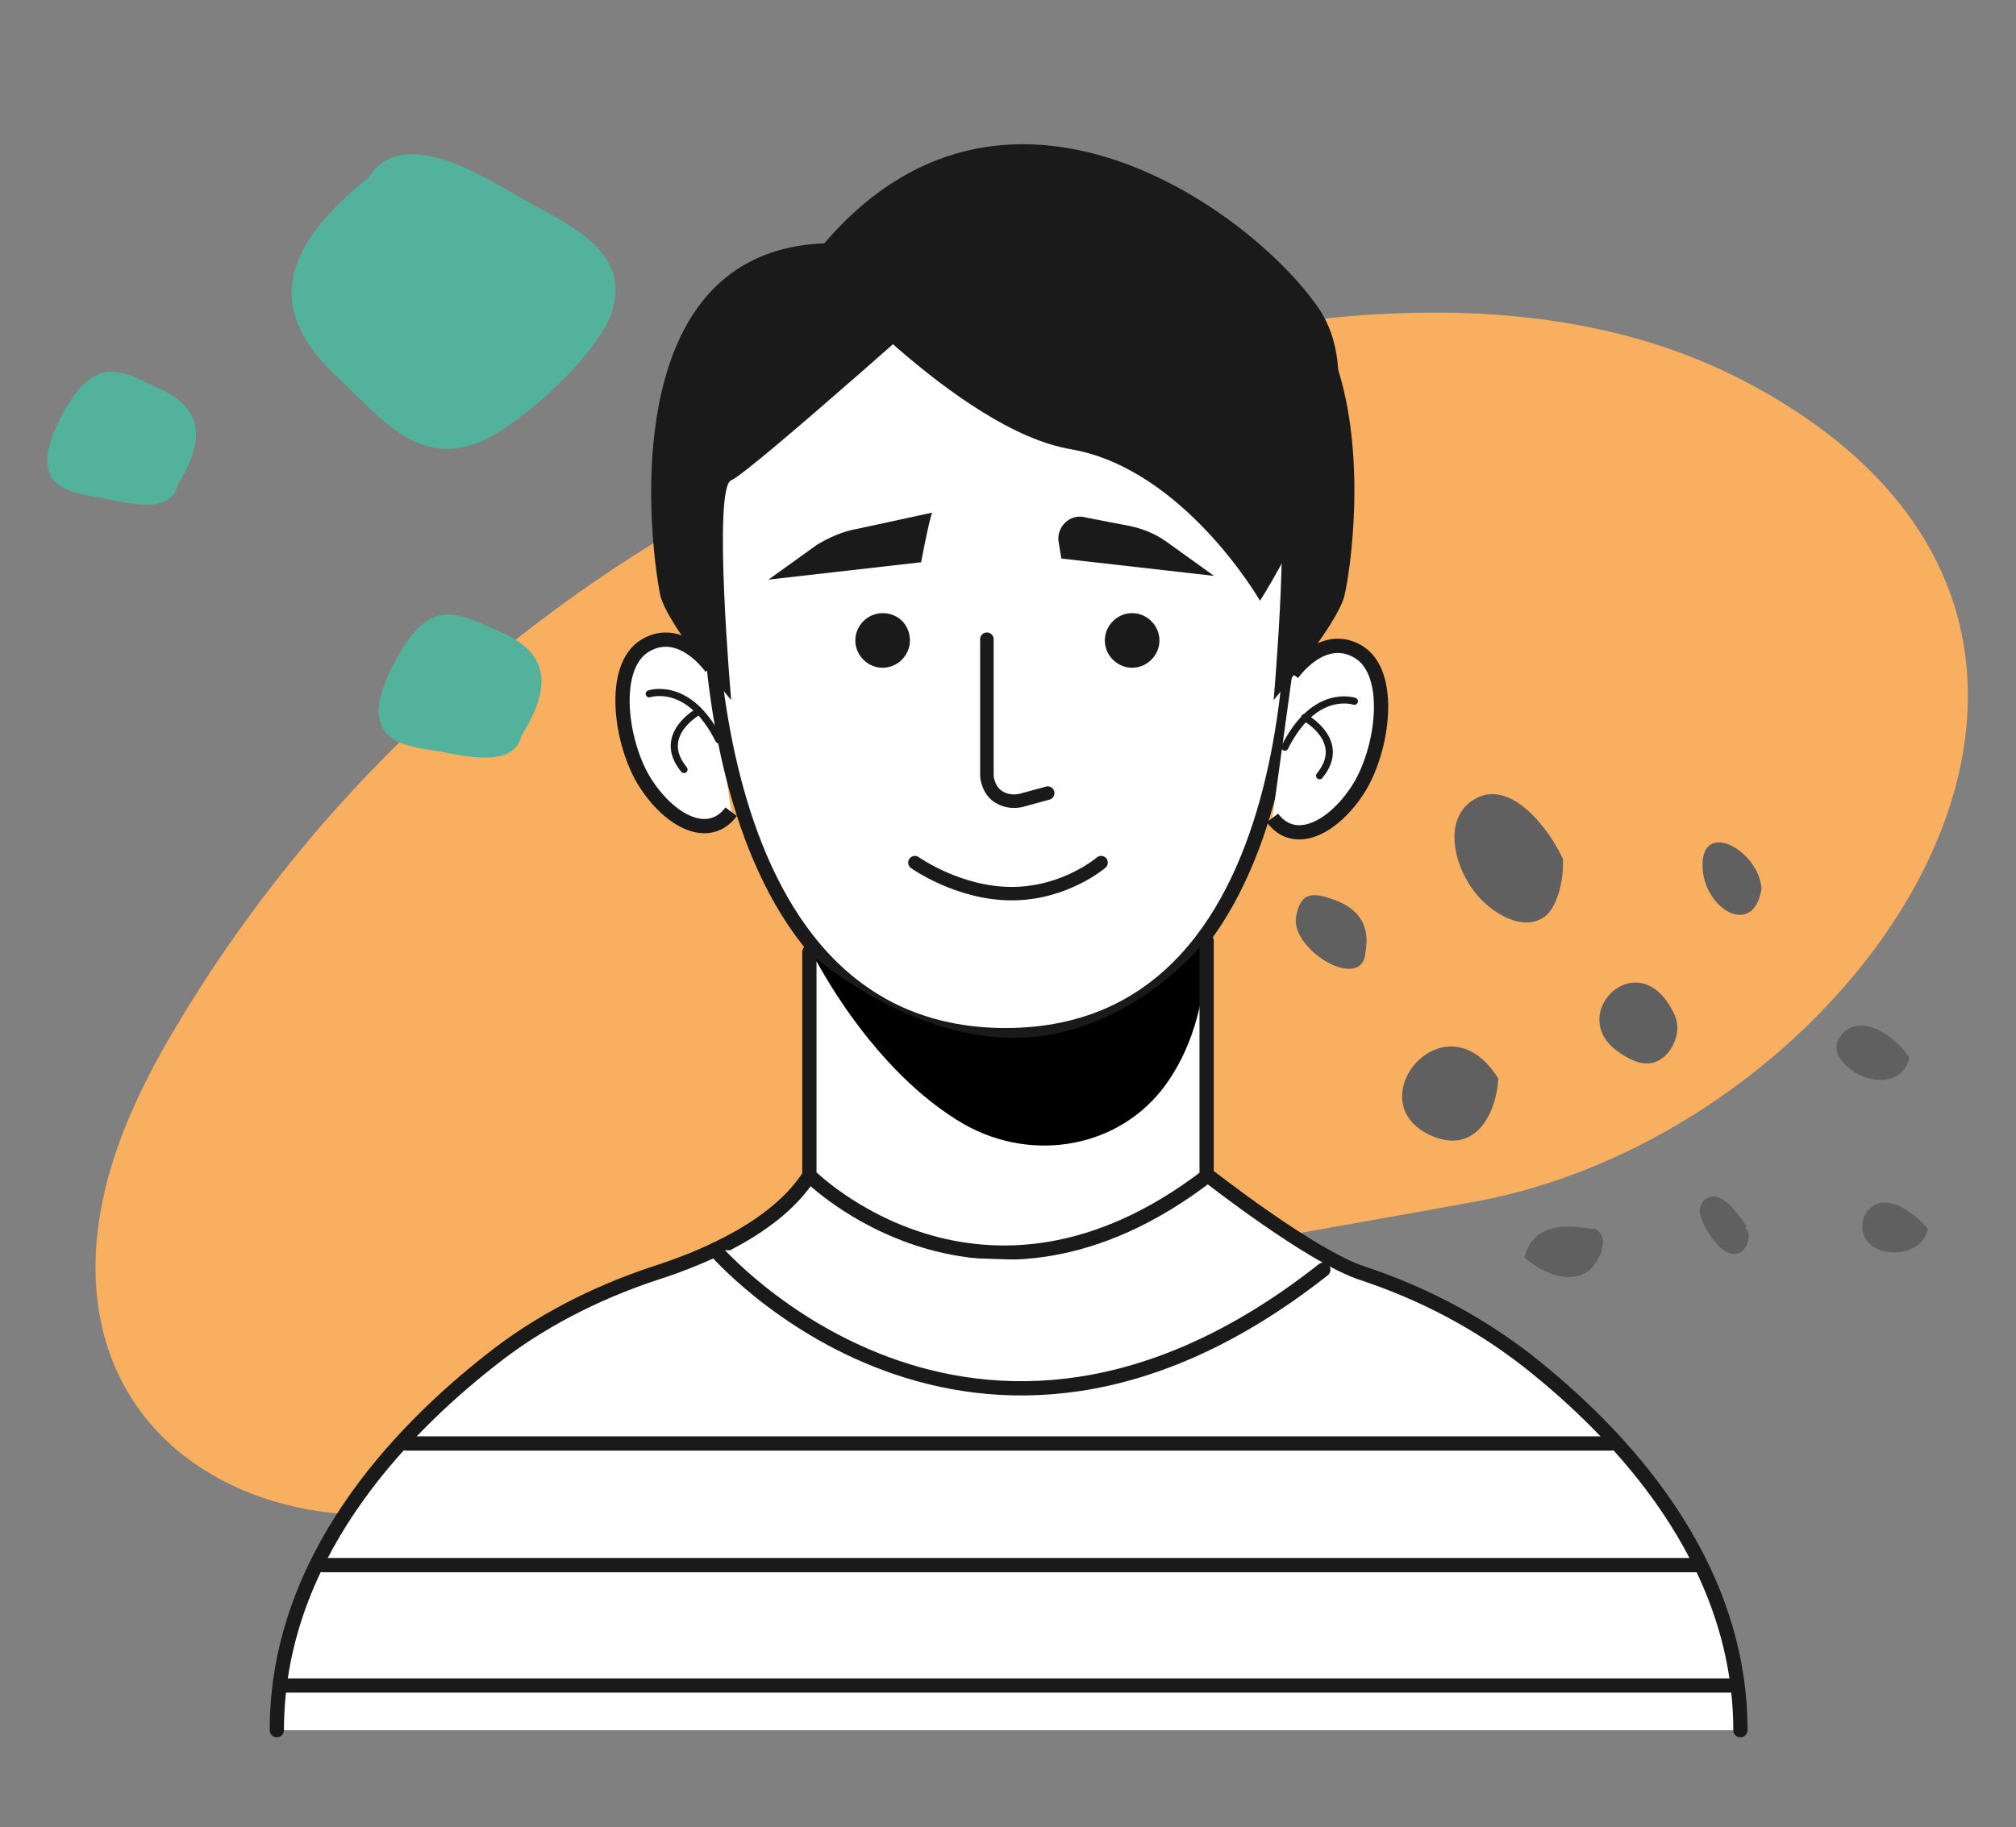 <svg version="1.1" id="OBJECTS" xmlns="http://www.w3.org/2000/svg" x="0" y="0" viewBox="0 0 162.4 147.2" xml:space="preserve"><rect x="0" y="0" width="162.4" height="147.2" fill="#808080" stroke="none"/><style>.st1{fill:#fff}.st2,.st3{fill:#fff;stroke:#1a1a1a;stroke-width:1.149;stroke-miterlimit:10}.st3{fill:none;stroke-width:.575;stroke-linecap:round;stroke-linejoin:round}.st5{fill:#1a1a1a}.st6,.st7{fill:none;stroke:#1a1a1a;stroke-width:1.149;stroke-linecap:round;stroke-linejoin:round;stroke-miterlimit:10}.st7{fill:#fff}.st9{fill:#606060}.st10{fill:#53b29b}</style><path d="M25.8 66.6c-4.2 4.9-8 10.1-11.3 15.6-3.6 5.9-6.6 12.4-6.8 19.3-.4 16.7 16.3 23.6 30.3 19.3 12.2-3.8 22.9-10.2 35.1-14.1 15.4-4.9 30.1-7 45.8-9.9 31.4-5.8 58.9-46.4 21.8-66-19.9-10.5-46.2-4.3-66.2 2.6-18.7 6.4-35.7 18.2-48.7 33.2z" fill="#f8af60"/><path class="st1" d="M65.6 73.6h31.6v31.6H65.6z"/><path class="st2" d="M57.3 53.8S54.9 50.3 52 52s-2 8 0 11.1c2 3.1 5.1 4.7 6.9 2.3"/><path class="st3" d="M52.3 55.9s3.2-1.1 5.6 3.7M56.3 57.3s-3.5 1.9-1.2 4.7"/><path class="st2" d="M104.1 43.9S107 83.4 81 83.4c-25.9 0-23.9-39.5-23.9-39.5s-1.3-23.5 24.7-23.5c24.3 0 22.3 23.5 22.3 23.5z"/><path d="M79.5 51.5v11c0 .3.1.5.2.8.4 1 1.5 1.4 2.5 1.2l2.2-.6" fill="none" stroke="#1a1a1a" stroke-width="1.088" stroke-linecap="round" stroke-linejoin="round" stroke-miterlimit="10"/><path class="st5" d="M75.1 41.3c-.2.3-.9 4-.9 4l-12.3 1.4 3.9-2.8c1-.6 2.1-1.1 3.3-1.3l6-1.3zM85.3 43.8l.2 1.2 12.3 1.4-3.9-2.8c-1-.7-2.1-1.1-3.3-1.3l-3.1-.6c-1.3-.4-2.5.8-2.2 2.1zM73.3 51.6c0 1.2-1 2.2-2.2 2.2-1.2 0-2.2-1-2.2-2.2 0-1.2 1-2.2 2.2-2.2 1.3 0 2.2 1 2.2 2.2zM93.4 51.6c0 1.2-1 2.2-2.2 2.2-1.2 0-2.2-1-2.2-2.2 0-1.2 1-2.2 2.2-2.2 1.2 0 2.2 1 2.2 2.2z"/><g><path class="st2" d="M104.1 54.3s2.4-3.5 5.3-1.8 2 8 0 11.1c-2 3.1-5.1 4.7-6.9 2.3"/><path class="st3" d="M109.1 56.5s-3.2-1.1-5.6 3.7M105.1 57.8s3.5 1.9 1.2 4.7"/></g><g><path d="M65.6 77.1s4.6 9.2 12.1 13.5c5.5 3.1 12.5 1.9 16.2-3.2 1.8-2.5 3.3-6.2 3.3-11.7 0 0-5.8 7.5-14.8 7.9-8.9.4-16.8-6.5-16.8-6.5z"/><g id="XMLID_1_"><path class="st1" d="M140.1 139.4H22.3c0-13.7 9.7-23.9 17.2-29.8 3.9-3.1 8.4-5.4 13.2-7 4.1-1.3 9.9-3.8 12.5-7.9 0 0 13.9 14 32.1 0 0 0 8.4 6.6 12.5 7.9 4.8 1.6 9.2 3.9 13.2 7 7.4 5.9 17.1 16.1 17.1 29.8z"/><path class="st6" d="M65.2 76.7v18.1M97.2 75.8v19M22.3 139.4c0-13.7 9.7-23.9 17.2-29.8 3.9-3.1 8.4-5.4 13.2-7 4.1-1.3 9.9-3.8 12.5-7.9 0 0 13.9 14 32.1 0 0 0 8.4 6.6 12.5 7.9 4.8 1.6 9.2 3.9 13.2 7 7.5 5.9 17.2 16.1 17.2 29.8"/></g><path class="st7" d="M57.6 100.7s20.6 24 49 1.6M32.7 116.3h97.1M23 135.8h116.5M26 126.1h110.9"/></g><path d="M73.7 69.5s3.5 2.5 7.8 2.5 7.2-2.5 7.2-2.5" fill="none" stroke="#1a1a1a" stroke-width="1.082" stroke-linecap="round" stroke-linejoin="round" stroke-miterlimit="10"/><path class="st5" d="M65.2 21.1s12 13.6 21.1 15.1c9.1 1.6 15.2 12.2 15.2 12.2s10.2-15.6 4.7-23.6-26.3-23.1-41-3.7z"/><path class="st5" d="M78.4 22s-18 16.1-19.5 16.7 0 17.7 0 17.7-5.1-6-5.7-8.4c-.8-3.7-5.6-37.6 25.2-26zM83.1 22s18 16.1 19.5 16.7c1.5.6 0 17.7 0 17.7s5.1-6 5.7-8.4c.9-3.7 5.7-37.6-25.2-26z"/><g><path class="st9" d="M125.9 69.2c-1.1-2.4-4.3-6.7-7.3-4.7-2.5 1.7-1.3 5.6.3 7.5 1.2 1.5 3.8 3.2 5.6 1.8 1-.8 1.5-3.1 1.4-4.6zM135 82c-2.7-6.4-9-.4-4.7 2.7 1.4 1 2.8 1.5 4 .2.8-.9 1.1-2.3.5-3.3M120.7 86.9c-4.3-6.9-11.5 1.9-5.4 4.6 3.4 1.5 5.2-1.5 5.4-4.6zM128.1 99c-2.3-.4-4.6-.3-5.3 2.3 1.2 1.1 3.4 2.2 5 1.2 1-.6 2-2.8.7-3.5M141.9 71.6c-.2-3.2-5.3-5.9-4.7-1.2.5 3.1 4.1 5 4.7 1.2M110 76.7c.4-2.2-.6-3.6-2.8-4.3-1.7-.6-2.5-.3-2.8 1.5-.4 2.7 5.4 6.1 5.6 2.8zM140.7 98.8c-.6-.8-2-3.1-3.3-2.2-.9.7-.3 1.8.1 2.5s1.4 2.2 2.5 1.9c.7-.2 1.2-1.5.6-2.1M153.8 85.2c-.9-1.5-3.7-3.6-5.3-2-1.3 1.3-.1 2.6 1.1 3.3 1.6.9 3.8.7 4.2-1.3zM155.3 99c-.8-1-2.9-2.7-4.3-1.9-1.1.6-1.3 2.1-.5 3 1.1 1.3 4.4 1.1 4.8-1.1z"/></g><g><path class="st10" d="M29.7 14.3c-6.6 5.3-8.8 10.4-2.3 16.3 3.3 3.1 6.4 7.2 11.5 4.9 3.3-1.5 9.3-7 10.4-10.4 1.6-5.1-4-7.2-7.4-9.2-2.7-1.5-9.5-6-12.2-1.6zM14.3 39.1c2.1-3.4 2.3-6.1-1.5-7.8-2-.9-4-2.3-6-.4-1.3 1.2-3.1 4.6-3 6.3.1 2.6 3 2.6 4.8 3 1.4.3 5.2 1.3 5.7-1.1zM42 59.3c2.3-3.7 2.5-6.6-1.7-8.4-2.2-.9-4.4-2.4-6.5-.4-1.4 1.3-3.4 5-3.3 6.9.1 2.8 3.2 2.8 5.2 3.2 1.7.3 5.7 1.3 6.3-1.3z"/></g></svg>